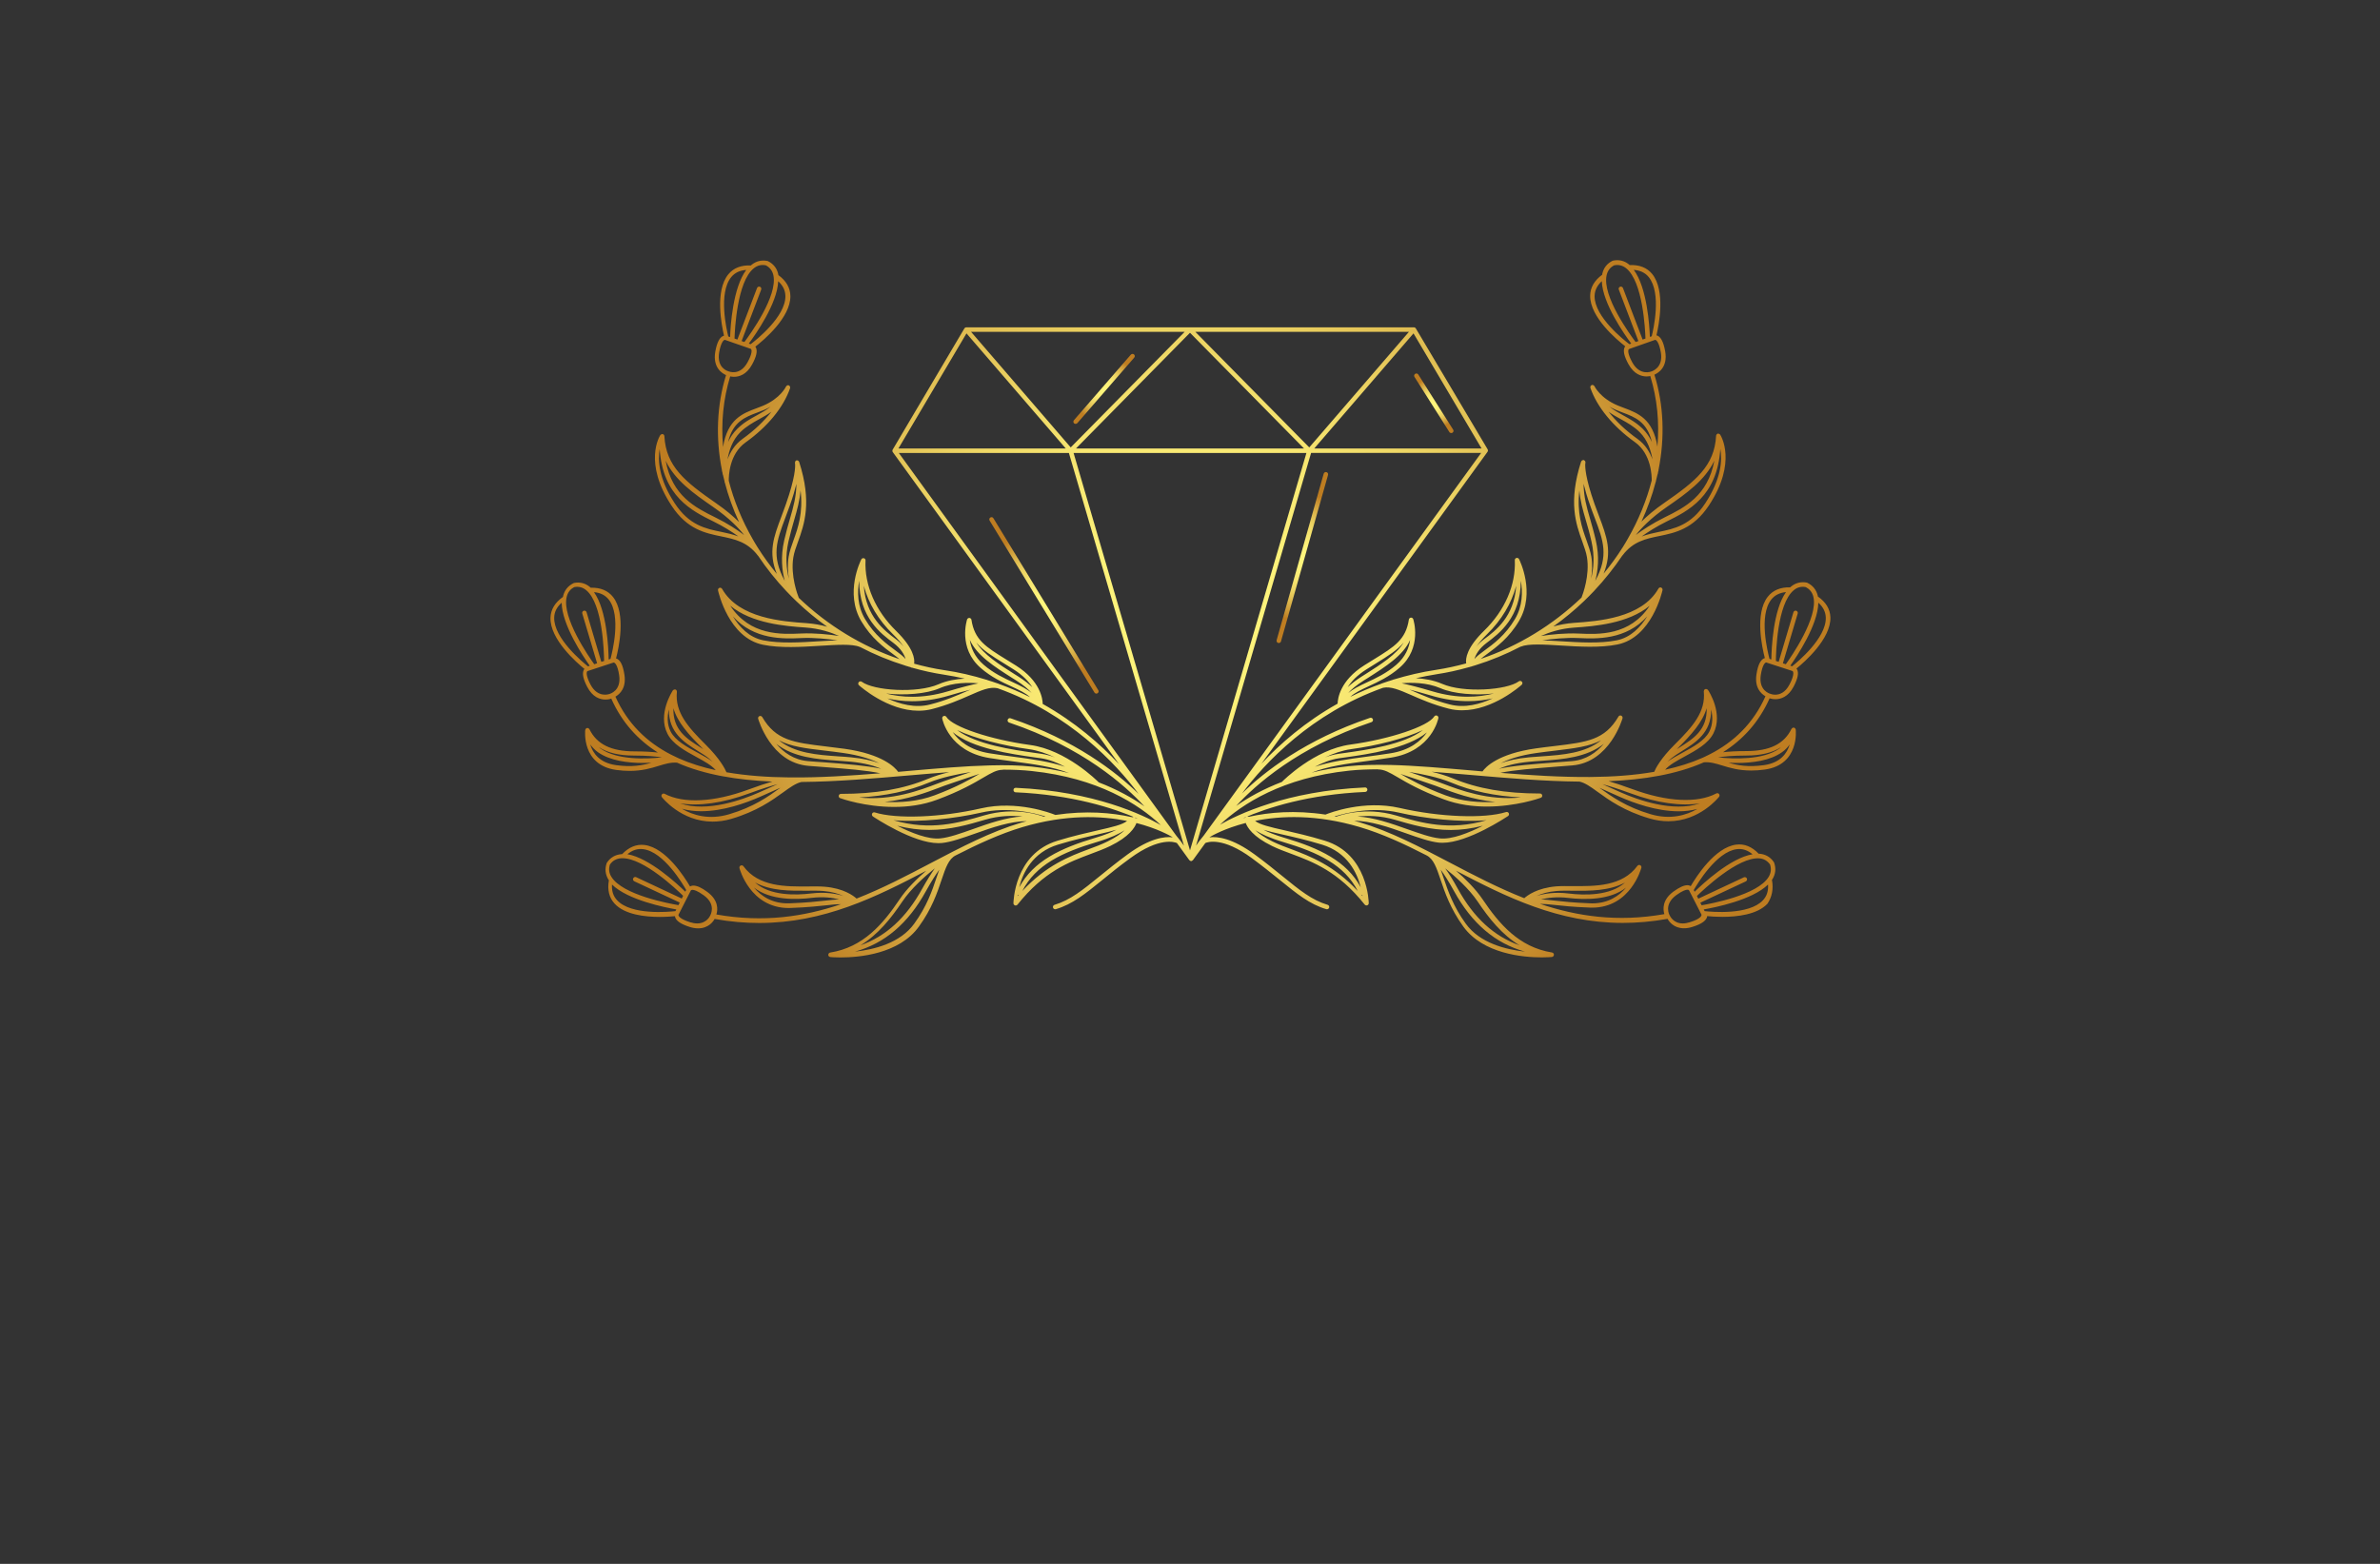 <?xml version="1.0" encoding="utf-8"?>
<!-- Generator: Adobe Illustrator 27.8.1, SVG Export Plug-In . SVG Version: 6.00 Build 0)  -->
<svg version="1.1" xmlns="http://www.w3.org/2000/svg" xmlns:xlink="http://www.w3.org/1999/xlink" x="0px" y="0px"
	 viewBox="0 0 350 230" style="enable-background:new 0 0 350 230;" xml:space="preserve">
<rect x="0" y="0" width="350" height="230" fill="#333333" stroke="none"/>
<style type="text/css">
	.st0{fill-rule:evenodd;clip-rule:evenodd;fill:#FFE267;}
	.st1{fill-rule:evenodd;clip-rule:evenodd;fill:#350034;}
	.st2{fill-rule:evenodd;clip-rule:evenodd;fill:#002800;}
	.st3{fill-rule:evenodd;clip-rule:evenodd;}
	.st4{fill-rule:evenodd;clip-rule:evenodd;fill:#332A00;}
	.st5{fill-rule:evenodd;clip-rule:evenodd;fill:#003D42;}
	.st6{fill-rule:evenodd;clip-rule:evenodd;fill:#003013;}
	.st7{fill-rule:evenodd;clip-rule:evenodd;fill:#750006;}
	.st8{fill-rule:evenodd;clip-rule:evenodd;fill:#560046;}
	.st9{fill-rule:evenodd;clip-rule:evenodd;fill:#050030;}
	.st10{fill-rule:evenodd;clip-rule:evenodd;fill:#000563;}
	.st11{fill:#A07200;}
	.st12{fill:#770071;}
	.st13{fill:#03007C;}
	.st14{fill:#F98800;}
	.st15{fill:#002D2D;}
	.st16{fill:#544E00;}
	.st17{stroke:#C2932F;stroke-width:4;stroke-miterlimit:10;}
	.st18{fill:#C2932F;}
	.st19{fill:#BA3838;}
	.st20{fill:#F99300;}
	.st21{fill:#FF0000;}
	.st22{fill:#1B0121;}
	.st23{fill:#A37E33;}
	.st24{fill:#F7E0FC;}
	.st25{fill:#F0F2F5;}
	.st26{fill:#B0CEED;}
	.st27{fill:#DDDD00;}
	.st28{fill:#9700B7;}
	.st29{fill:#9700B7;stroke:#FF0000;stroke-width:4;stroke-miterlimit:10;}
	.st30{fill:#5E43FF;}
	.st31{fill:#004947;}
	.st32{fill:#C38A43;}
	.st33{fill:#600077;}
	.st34{fill:none;stroke:#003DFF;stroke-width:3;stroke-linecap:round;stroke-linejoin:round;stroke-miterlimit:10;}
	.st35{fill:url(#SVGID_1_);}
	.st36{fill:url(#SVGID_00000095324980936416773230000013624022251319016622_);}
	.st37{opacity:0.15;}
	.st38{fill:#F7F6F6;}
	.st39{fill:#F8F7F8;}
	.st40{fill:#F6F5F6;}
	.st41{fill:#FDFCFC;}
	.st42{fill:#1C1D20;}
	.st43{fill:#0A090B;}
	.st44{fill:#2C2C2F;}
	.st45{fill:#FCFDFD;}
	.st46{fill:#A9A9A9;}
	.st47{fill:#B6B5B5;}
	.st48{fill:#DEDEDE;}
	.st49{fill:#252529;}
	.st50{fill:#171719;}
	.st51{fill:#030204;}
	.st52{fill:#A8A8A8;}
	.st53{fill:#CBCCCD;}
	.st54{fill:#040405;}
	.st55{fill:#707274;}
	.st56{fill:#F3F2F2;}
	.st57{fill:#131416;}
	.st58{fill:#232326;}
	.st59{fill:#ECEBEB;}
	.st60{fill:#A1A1A0;}
	.st61{fill:#E2E2E2;}
	.st62{fill:#E3E2E2;}
	.st63{fill:#E2E0E1;}
	.st64{fill:#D2D1D0;}
	.st65{fill:#B6B3B4;}
	.st66{fill:#D5D5D5;}
	.st67{fill:#DBDADC;}
	.st68{fill:#727374;}
	.st69{fill:#D0CCCC;}
	.st70{fill:#C8C6C6;}
	.st71{fill:#BDBBBB;}
	.st72{fill:#C3C1C0;}
	.st73{fill:#AFAFAD;}
	.st74{fill:#D5D4D4;}
	.st75{fill:#5E5B5C;}
	.st76{fill:#919091;}
	.st77{fill:#9A9599;}
	.st78{fill:#888484;}
	.st79{fill:#A3A2A3;}
	.st80{fill:#454447;}
	.st81{fill:#B3B2B2;}
	.st82{fill:#8D8B8C;}
	.st83{fill:#525051;}
	.st84{fill:#807F7F;}
	.st85{fill:#8B8989;}
	.st86{fill:#C1BFBD;}
	.st87{fill:#504F50;}
	.st88{fill:#656465;}
	.st89{fill:#CECDCB;}
	.st90{fill:#ACA8A7;}
	.st91{fill:#979798;}
	.st92{fill:#535252;}
	.st93{fill:#8F8F90;}
	.st94{fill:#979896;}
	.st95{fill:#E6E4E6;}
	.st96{fill:#515153;}
	.st97{fill:#4C4D4C;}
	.st98{fill:#989698;}
	.st99{fill:#59595A;}
	.st100{fill:#535353;}
	.st101{fill:#AAA8A9;}
	.st102{fill:#636263;}
	.st103{fill:#B4B3B3;}
	.st104{fill:#918D90;}
	.st105{fill:#8B8B8C;}
	.st106{fill:#7D7D7E;}
	.st107{fill:#AEAAA6;}
	.st108{fill:#8E8D8F;}
	.st109{fill:#A19FA0;}
	.st110{fill:#B4B1B2;}
	.st111{fill:#8B8A8A;}
	.st112{fill:#858384;}
	.st113{fill:#020204;}
	.st114{fill:#020103;}
	.st115{fill:#E4E3E2;}
	.st116{fill:#5E6062;}
	.st117{fill:#030305;}
	.st118{fill:#4C4D4F;}
	.st119{fill:#020203;}
	.st120{fill:#C9C9CB;}
	.st121{fill:#B8B7B8;}
	.st122{fill:#7C7977;}
	.st123{fill:#939292;}
	.st124{fill:#636364;}
	.st125{fill:#2F2F32;}
	.st126{fill:#C5C5C5;}
	.st127{fill:#474749;}
	.st128{fill:#979797;}
	.st129{fill:#737272;}
	.st130{fill:#18181B;}
	.st131{fill:#292A2C;}
	.st132{fill:#6C6E6F;}
	.st133{fill:#5C5D5E;}
	.st134{fill:url(#SVGID_00000152971426096200169690000008843488605715755650_);}
	.st135{fill:url(#SVGID_00000181067426277014520790000018175131797012288182_);}
	.st136{fill:#FCFCFC;}
	.st137{fill:url(#SVGID_00000016760042856424164930000004999008541497070217_);}
	.st138{fill:url(#SVGID_00000061440689393947734580000012905859746907540386_);}
	.st139{fill:url(#SVGID_00000112620105537596074020000008193939704542169741_);}
	.st140{fill:url(#SVGID_00000112616836833387698750000015675439578895469984_);}
	.st141{fill:url(#SVGID_00000173120269632288698800000001685486444923527316_);}
	.st142{fill:url(#SVGID_00000155849346965235778300000002148547897813151668_);}
	.st143{fill:url(#SVGID_00000181797940367310564400000007536304255582262463_);}
	.st144{fill:url(#SVGID_00000038375695775669815660000004897024328052654730_);}
	.st145{fill:url(#SVGID_00000124145101394396844660000000317184377470299820_);}
	.st146{fill:url(#SVGID_00000120554951859526545000000000696325531790278286_);}
	
		.st147{fill:url(#SVGID_00000092453397919662739660000002541276724349556655_);stroke:url(#SVGID_00000022523568339232936600000010945376508494246274_);stroke-width:0.5;stroke-miterlimit:10;}
	
		.st148{fill-rule:evenodd;clip-rule:evenodd;fill:url(#SVGID_00000078043591103176086740000006121722733899372929_);stroke:url(#SVGID_00000129919352241619238770000007843094369738637190_);stroke-width:0.5;stroke-miterlimit:10;}
	
		.st149{fill-rule:evenodd;clip-rule:evenodd;fill:url(#SVGID_00000047059777831666179350000007915087005214779054_);stroke:url(#SVGID_00000009556345720978580850000003819940224745241007_);stroke-width:0.5;stroke-miterlimit:10;}
	.st150{fill:#151415;}
	.st151{fill:url(#SVGID_00000169540878839478702270000003047740379230805174_);}
	.st152{fill:#740077;}
	.st153{fill:#B4B2B2;}
	.st154{fill:url(#SVGID_00000130639037066034873550000003333208994926703797_);}
	.st155{fill:url(#Graphic_00000036240335334506228550000013730194058253302418_);}
	.st156{fill:url(#Graphic_00000165229582754541525580000010795556313022390920_);}
	.st157{fill:url(#Graphic_00000160148448286593084860000003143686256270321289_);}
	.st158{fill:url(#SVGID_00000135650778592692696720000010351113524382073227_);}
	.st159{fill:#172332;}
	.st160{fill:url(#SVGID_00000121262711438918254310000002155904191898054533_);}
	.st161{fill:url(#SVGID_00000062871559090802034540000006041219154295952023_);}
	
		.st162{fill:url(#SVGID_00000099656003320469320730000016971448695825666734_);stroke:url(#SVGID_00000148620509982570801280000001376616756268069790_);stroke-width:0.5;stroke-miterlimit:10;}
	.st163{fill:url(#SVGID_00000102506264263430345230000000849269034172373409_);}
	.st164{fill:#FFFFFF;}
	.st165{fill:url(#SVGID_00000126297065152315327930000004879649862826391183_);}
	.st166{clip-path:url(#SVGID_00000165943027026818033390000001664254125138472842_);}
	.st167{clip-path:url(#SVGID_00000072994472184515169640000002670543830338040225_);}
	.st168{clip-path:url(#SVGID_00000154406446990876532300000015206672193198253735_);}
	.st169{fill-rule:evenodd;clip-rule:evenodd;fill:#CCA45F;}
	.st170{clip-path:url(#SVGID_00000084518206911096367510000000218428693002457780_);}
	.st171{fill-rule:evenodd;clip-rule:evenodd;fill:#FFFFFF;}
	.st172{fill:url(#SVGID_00000059281553479221067300000006950675423455863685_);}
	.st173{fill-rule:evenodd;clip-rule:evenodd;fill:url(#SVGID_00000123420683024103489030000005932841210480042648_);}
	.st174{fill:url(#SVGID_00000137823941591753265030000017200106323905570211_);}
	.st175{fill:none;stroke:url(#hand_x5F_3_00000183206787490760718680000011653989925913984440_);stroke-miterlimit:10;}
	.st176{fill:url(#SVGID_00000045593723347616087040000002587754242729065387_);}
</style>
<g id="Layer_1">
</g>
<g id="Layer_2">
</g>
<g id="Layer_3">
</g>
<g id="Layer_4">
</g>
<g id="Layer_5">
</g>
<g id="Layer_6">
</g>
<g id="Layer_7">
</g>
<g id="Layer_8">
</g>
<g id="Layer_9">
</g>
<g id="Layer_10">
</g>
<g id="Layer_11">
</g>
<g id="Layer_12">
</g>
<g id="Layer_13">
</g>
<g id="Layer_14">
</g>
<g id="Logo_1-15">
	<g>
		<radialGradient id="SVGID_1_" cx="175" cy="89.532" r="75.794" gradientUnits="userSpaceOnUse">
			<stop  offset="0" style="stop-color:#FFF67D"/>
			<stop  offset="0.186" style="stop-color:#FDF27A"/>
			<stop  offset="0.367" style="stop-color:#F7E671"/>
			<stop  offset="0.547" style="stop-color:#ECD362"/>
			<stop  offset="0.725" style="stop-color:#DDB74D"/>
			<stop  offset="0.901" style="stop-color:#CA9433"/>
			<stop  offset="1" style="stop-color:#BE7D21"/>
		</radialGradient>
		<path class="st35" d="M260.58,129.39c0.02-0.03,0.05-0.07,0.08-0.1c0.46-0.76,0.54-1.57,0.24-2.42c-0.01-0.03-0.02-0.05-0.04-0.08
			c-0.51-0.74-1.21-1.15-2.1-1.23c-0.04,0-0.08,0-0.13,0c-0.99-1.04-2.11-1.5-3.31-1.34c-3.14,0.4-5.9,4.76-6.68,6.1
			c-0.13-0.07-0.28-0.13-0.49-0.13c-0.52,0-1.19,0.31-2.05,0.93c-1.68,1.23-1.55,2.63-1.34,3.32c-6.91,1.22-12.85,0.32-18.3-1.51
			c0.57,0,1.19,0.06,2.05,0.15c1.18,0.13,2.79,0.31,5.29,0.4c0.11,0,0.22,0.01,0.33,0.01c5.69,0,7.23-5.81,7.25-5.87
			c0.04-0.15-0.04-0.31-0.18-0.38c-0.14-0.06-0.31-0.03-0.41,0.11c-2.22,3.04-6.23,2.99-9.47,2.97c-0.89,0-1.75-0.02-2.47,0.04
			c-2.8,0.24-4.24,1.33-4.69,1.74c-3.8-1.49-7.4-3.37-10.94-5.23c-4.5-2.36-8.75-4.59-13.28-5.94c-0.27-0.08-0.53-0.13-0.79-0.21
			c2.38-0.01,5.11,0.94,7.58,1.82c1.81,0.64,3.52,1.25,4.89,1.39c0.17,0.02,0.34,0.02,0.52,0.02c3.73,0,9.38-3.77,9.63-3.93
			c0.14-0.09,0.18-0.27,0.11-0.42c-0.07-0.15-0.23-0.22-0.4-0.17c-3.2,1-9.77,0.75-15.63-0.6c-5.26-1.21-10.26,0.7-10.93,0.97
			c-4.51-0.68-8.29-0.33-11.19,0.31c-0.03,0-0.06-0.01-0.09,0c-0.01,0-0.01,0.02-0.02,0.02c0,0-0.01,0-0.01,0
			c-0.07-0.04-0.14-0.06-0.23-0.04c-0.09,0.02-0.16,0.07-0.21,0.14c-0.01,0-0.02,0.01-0.03,0.02c-0.12,0.03-0.23,0.06-0.34,0.09
			c3.63-1.58,9.65-3.51,17.97-3.87c0.18-0.01,0.32-0.16,0.32-0.34c-0.01-0.18-0.15-0.33-0.34-0.32
			c-11.56,0.51-18.78,4.01-21.34,5.48c3.26-3.05,9.2-6.92,19-7.95c1.3-0.14,2.71-0.19,4.2-0.2c0.02,0,0.03,0.02,0.05,0.02
			c0.92,0,1.64,0.43,2.88,1.15c1.41,0.83,3.35,1.96,6.77,3.24c2.13,0.8,4.34,1.07,6.36,1.07c4.26,0,7.71-1.21,7.92-1.29
			c0.15-0.05,0.24-0.21,0.21-0.36c-0.03-0.16-0.16-0.27-0.32-0.27c-5.1,0-9.17-0.71-12.82-2.22c-0.96-0.4-2.04-0.72-3.12-0.98
			c1.9,0.14,3.86,0.31,5.86,0.48c5.23,0.45,10.66,0.92,15.88,0.97c0.82,0.17,1.65,0.77,2.7,1.53c1.63,1.18,3.87,2.8,7.6,3.89
			c0.98,0.29,1.91,0.41,2.77,0.41c4.65,0,7.43-3.56,7.46-3.6c0.09-0.12,0.09-0.29-0.01-0.41c-0.1-0.12-0.27-0.15-0.4-0.08
			c-2.78,1.47-7.26,1.24-12.3-0.62c-1.49-0.55-2.63-0.92-3.53-1.18c5.15-0.22,9.96-0.99,14.01-2.78c0.93-0.07,1.75,0.18,2.69,0.47
			c1.11,0.34,2.42,0.74,4.27,0.74c0.6,0,1.26-0.04,1.98-0.14c5.15-0.71,4.57-5.84,4.56-5.89c0-0.04-0.03-0.07-0.05-0.1
			c-0.01-0.02-0.01-0.04-0.03-0.06c-0.05-0.06-0.11-0.11-0.19-0.12c0,0,0,0-0.01,0c0,0,0,0,0,0c0,0-0.01,0-0.01,0
			c-0.07-0.01-0.14,0.01-0.2,0.05c-0.03,0.02-0.04,0.04-0.06,0.06c-0.02,0.02-0.05,0.04-0.07,0.07c-1.09,2.23-3.21,3.27-6.67,3.27
			c-1.45,0-2.56,0.07-3.4,0.17c2.92-1.85,5.28-4.41,6.85-7.93c0.13,0.04,0.44,0.13,0.85,0.13c0.78,0,1.89-0.32,2.69-1.87
			c0.61-1.18,0.78-2.01,0.49-2.52c-0.03-0.05-0.06-0.07-0.09-0.11c1.21-0.98,5.09-4.38,5-7.54c-0.04-1.21-0.66-2.24-1.84-3.06
			c-0.01-0.04-0.01-0.08-0.02-0.13c-0.21-0.86-0.73-1.5-1.53-1.89c-0.03-0.01-0.05-0.02-0.08-0.03c-0.87-0.16-1.67,0.04-2.35,0.61
			c-0.03,0.03-0.06,0.06-0.09,0.09c-1.44-0.04-2.55,0.43-3.3,1.38c-1.94,2.48-0.83,7.51-0.43,9.02c-0.59,0.16-1.01,0.95-1.23,2.37
			c-0.31,1.98,0.67,2.88,1.32,3.25c-1.78,3.99-4.64,6.72-8.2,8.54c-0.03,0.01-0.06,0.02-0.07,0.02c-0.01,0-0.02,0.02-0.03,0.03
			c-0.14,0.07-0.28,0.14-0.42,0.2c-0.01,0.01-0.02,0.01-0.03,0.02c-0.16,0.07-0.31,0.15-0.47,0.22c0,0-0.01,0-0.01,0
			c-0.03,0-0.04,0.03-0.06,0.03c-1.69,0.75-3.52,1.31-5.46,1.74c0.59-0.7,1.69-1.3,2.85-1.93c1.7-0.93,3.46-1.89,4.24-3.4
			c1.5-2.91-0.69-6.26-0.79-6.4c-0.02-0.03-0.05-0.04-0.08-0.06c-0.02-0.02-0.04-0.04-0.06-0.05c-0.05-0.03-0.11-0.03-0.18-0.02
			c-0.02,0-0.03-0.01-0.05-0.01c0,0,0,0.01-0.01,0.01c0,0-0.01,0-0.02,0c-0.07,0.03-0.13,0.08-0.17,0.14
			c-0.01,0.01-0.01,0.03-0.01,0.05c-0.02,0.05-0.04,0.1-0.04,0.15c0.31,3-1.65,5.21-4.24,7.78c-2.13,2.11-2.86,3.58-3.05,4.05
			c-2.92,0.51-6.06,0.73-9.3,0.76c-0.04,0-0.08-0.01-0.08-0.01c0,0-0.01,0-0.01,0c-0.01,0-0.01,0.01-0.02,0.01
			c-4.31,0.03-8.79-0.25-13.22-0.61c2-0.42,4.95-0.65,8.24-0.91c0.76-0.06,1.54-0.12,2.33-0.18c5.54-0.45,7.38-6.87,7.4-6.93
			c0.04-0.16-0.04-0.33-0.19-0.39c-0.16-0.07-0.33-0.01-0.41,0.14c-2.01,3.44-4.61,3.75-9.33,4.32c-0.86,0.1-1.78,0.21-2.78,0.35
			c-5.63,0.79-7.44,2.76-7.88,3.39c-0.53-0.05-1.06-0.09-1.59-0.14c-4.22-0.36-8.29-0.72-11.94-0.81c0,0-0.01,0-0.01,0c0,0,0,0,0,0
			c-2.23-0.05-4.3-0.01-6.15,0.18c-1.97,0.21-3.78,0.54-5.45,0.95c2.39-0.93,5.13-1.31,8.17-1.71c1.13-0.15,2.3-0.31,3.52-0.5
			c6.03-0.96,6.95-5.76,6.96-5.81c0.03-0.16-0.06-0.31-0.21-0.37c-0.15-0.06-0.31,0-0.4,0.13c-0.9,1.45-6.54,3.34-12.32,4.13
			c-5.32,0.72-9.88,5.29-10.07,5.48c0,0,0,0,0,0.01c-2.71,1.04-4.95,2.28-6.74,3.54c2.81-3.07,9.08-8.68,19.9-12.33
			c0.17-0.06,0.27-0.25,0.21-0.42c-0.06-0.17-0.24-0.26-0.42-0.21c-9.46,3.19-15.51,7.89-18.84,11.13
			c3.41-4.53,10.18-11.78,20.75-15.55c1.13-0.24,2.4,0.31,4.15,1.07c1.43,0.63,3.21,1.41,5.51,2c0.66,0.17,1.33,0.24,1.98,0.24
			c4.53,0,8.55-3.57,8.75-3.75c0.13-0.12,0.15-0.32,0.03-0.45c-0.11-0.14-0.31-0.16-0.45-0.06c-1.77,1.31-8.14,1.74-11.28,0.37
			c-1.28-0.55-2.65-0.77-3.85-0.83c0.98-0.22,1.99-0.42,3.02-0.58c1.6-0.24,3.18-0.59,4.73-1.03c0.05,0,0.09-0.01,0.14-0.03
			c0.01,0,0.01-0.01,0.01-0.01c0.08-0.02,0.16-0.05,0.24-0.07c0,0,0,0,0.01,0c0.01,0,0.02,0,0.03,0c0.02,0,0.04-0.02,0.06-0.03
			c0.14-0.04,0.29-0.08,0.43-0.13c0.02-0.01,0.05-0.01,0.07-0.02c2.29-0.71,4.52-1.63,6.65-2.74c0.02,0,0.04,0,0.05-0.01
			c1.09-0.45,3.38-0.31,5.81-0.16c2.73,0.17,5.83,0.37,8.39-0.15c5.03-1.02,6.56-7.71,6.62-7.99c0.03-0.16-0.05-0.32-0.2-0.38
			c-0.15-0.06-0.32,0-0.4,0.15c-2.45,4.35-8.93,4.8-12.41,5.04c-1.15,0.08-2.16,0.29-3.04,0.53c1.6-1.14,3.11-2.39,4.53-3.75
			c0.03-0.02,0.05-0.04,0.07-0.07c0.46-0.45,0.92-0.9,1.36-1.37c0.01-0.01,0.02-0.01,0.03-0.02c0.01-0.01,0.01-0.02,0.02-0.04
			c1.52-1.61,2.9-3.35,4.14-5.19c0.01-0.01,0.02,0,0.02-0.01c1.55-2.06,3.42-2.44,5.41-2.85c2.35-0.48,5-1.03,7.3-4.51
			c4.19-6.36,1.75-10.24,1.65-10.4c-0.01-0.01-0.02-0.02-0.03-0.03c-0.02-0.02-0.04-0.03-0.06-0.05c-0.04-0.03-0.09-0.05-0.14-0.06
			c-0.02,0-0.03-0.02-0.04-0.02c0,0-0.01,0-0.01,0c-0.01,0-0.02,0.01-0.03,0.01c-0.02,0-0.03-0.01-0.05,0
			c-0.05,0.01-0.08,0.04-0.11,0.07c-0.01,0.01-0.03,0.01-0.04,0.03c-0.05,0.05-0.08,0.12-0.09,0.2c-0.23,4.46-3.02,6.7-7.6,9.87
			c-1.48,1.02-2.56,1.96-3.38,2.77c0.88-1.91,1.58-3.85,2.09-5.81c0.01-0.03,0.03-0.04,0.04-0.07c0-0.01,0-0.05,0-0.09
			c0.08-0.31,0.16-0.63,0.23-0.95c0.01-0.03,0.03-0.04,0.04-0.07c0-0.01,0-0.05,0.01-0.1c0.02-0.1,0.04-0.2,0.06-0.3
			c0.01-0.03,0.03-0.05,0.04-0.08c0-0.04,0-0.08,0-0.12c0.95-4.77,0.78-9.57-0.6-14.01c0,0,0,0,0-0.01c0.57-0.25,2-1.11,1.58-3.45
			c-0.25-1.41-0.68-2.2-1.28-2.34c0.36-1.52,1.36-6.57-0.63-9.02c-0.77-0.94-1.89-1.37-3.32-1.31c-0.03-0.03-0.06-0.06-0.09-0.09
			c-0.69-0.56-1.49-0.74-2.36-0.56c-0.03,0.01-0.06,0.02-0.08,0.03c-0.8,0.4-1.3,1.05-1.49,1.92c-0.01,0.04-0.01,0.08-0.01,0.12
			c-1.16,0.85-1.76,1.89-1.77,3.1c-0.02,3.16,3.93,6.47,5.16,7.43c-0.03,0.04-0.06,0.07-0.08,0.11c-0.27,0.52-0.09,1.34,0.55,2.51
			c0.82,1.49,1.9,1.81,2.67,1.81c0.21,0,0.39-0.03,0.54-0.06c1.02,3.31,1.36,6.82,1.05,10.38c-0.65-4.1-2.89-4.93-4.91-5.69
			c-0.31-0.12-0.62-0.23-0.93-0.36c-2.59-1.08-3.41-2.82-3.42-2.84c-0.03-0.06-0.08-0.09-0.13-0.12c-0.02-0.01-0.03-0.04-0.05-0.04
			c-0.08-0.03-0.16-0.03-0.24,0l0,0c0,0,0,0,0,0c-0.03,0.01-0.04,0.04-0.06,0.06c-0.04,0.03-0.09,0.06-0.11,0.11
			c-0.01,0.03,0,0.06,0,0.09c-0.01,0.05-0.03,0.1-0.01,0.15c0,0.01,0,0.01,0.01,0.02v0c0,0,0,0,0,0c0.99,2.82,3.31,5.65,6.54,7.96
			c2.42,1.73,2.48,4.97,2.47,5.64c-0.75,2.92-1.93,5.82-3.53,8.6v0c-0.23,0.4-0.46,0.8-0.71,1.19c-0.86,1.37-1.81,2.67-2.83,3.91
			c1.3-3.2,0.47-5.42-0.68-8.47c-0.21-0.56-0.43-1.15-0.66-1.78c-1.37-3.88-1.39-5.48-1.36-5.91c0.01-0.06,0.01-0.11,0.03-0.17
			c0.01-0.04-0.02-0.07-0.02-0.1c-0.01-0.04,0-0.08-0.03-0.12c-0.02-0.04-0.06-0.05-0.09-0.08c-0.03-0.02-0.05-0.06-0.08-0.07
			c-0.01,0-0.01,0-0.02,0c-0.01,0-0.01-0.01-0.02-0.01c-0.04-0.01-0.06,0.02-0.1,0.02c-0.05,0.01-0.09,0-0.13,0.03
			c-0.03,0.02-0.05,0.06-0.08,0.09c-0.02,0.03-0.06,0.05-0.07,0.09c-1.91,5.96-0.76,9.17,0.17,11.75c0.3,0.85,0.57,1.58,0.69,2.31
			c0.44,2.69-0.63,5.51-0.8,5.94c-4.22,4.04-9.31,7.15-14.82,9.02c0.26-0.22,0.57-0.46,0.93-0.72c1.36-1,3.23-2.37,4.7-4.86
			c2.46-4.17,0.1-8.9,0-9.1c-0.07-0.14-0.23-0.2-0.38-0.17c-0.15,0.04-0.25,0.18-0.24,0.33c0.17,3.63-1.47,7.41-4.51,10.37
			c-2.58,2.51-2.75,4.11-2.64,4.81c-1.45,0.4-2.93,0.72-4.42,0.95c-2.19,0.33-4.25,0.82-6.2,1.41c-0.04,0.01-0.07,0.01-0.09,0.02
			c-0.01,0-0.02,0.02-0.03,0.02c-0.22,0.07-0.44,0.14-0.65,0.21c-0.01,0-0.02,0-0.03,0c-0.02,0-0.02,0.02-0.04,0.02
			c-0.3,0.1-0.6,0.2-0.89,0.3c-0.02,0-0.03,0-0.05,0.01c-0.02,0-0.02,0.02-0.04,0.03c-1.62,0.58-3.16,1.23-4.6,1.95
			c0.63-0.59,1.57-1.03,2.68-1.55c1.42-0.66,3.03-1.4,4.55-2.72c3.42-2.96,2.03-7.12,2.02-7.16c-0.05-0.14-0.19-0.23-0.34-0.22
			c-0.15,0.01-0.27,0.13-0.3,0.28c-0.45,2.96-2.11,3.98-5.12,5.84c-0.45,0.28-0.94,0.58-1.45,0.9c-3.58,2.27-3.89,4.91-3.91,5.63
			c-4.75,2.66-8.46,5.9-11.21,8.84l33.26-45.88c0.04-0.06,0.06-0.12,0.06-0.19c0,0,0,0,0-0.01c0-0.01-0.01-0.02-0.01-0.03
			c0-0.05-0.01-0.1-0.04-0.14L208.21,48.3c-0.01-0.02-0.04-0.03-0.05-0.05c-0.01-0.01,0-0.02-0.01-0.03c-0.01-0.01-0.02,0-0.02-0.01
			c-0.06-0.04-0.12-0.07-0.19-0.07h-65.85c-0.07,0-0.14,0.03-0.19,0.07c-0.01,0-0.02,0-0.02,0.01c-0.01,0.01-0.01,0.02-0.01,0.03
			c-0.02,0.02-0.04,0.03-0.05,0.05l-10.54,17.82c-0.03,0.04-0.03,0.09-0.04,0.14c0,0.01-0.01,0.02-0.01,0.03c0,0,0,0,0,0.01
			c0,0.07,0.02,0.13,0.06,0.19l33.27,45.89c-2.75-2.94-6.47-6.19-11.22-8.85c-0.01-0.72-0.33-3.36-3.91-5.63
			c-0.51-0.33-1-0.63-1.45-0.9c-3.01-1.86-4.67-2.88-5.12-5.84c-0.02-0.15-0.15-0.26-0.3-0.28c-0.14-0.01-0.29,0.08-0.34,0.22
			c-0.01,0.04-1.4,4.2,2.02,7.16c1.52,1.32,3.13,2.07,4.55,2.72c1.11,0.51,2.05,0.96,2.68,1.55c-1.44-0.72-2.98-1.37-4.6-1.95
			c-0.01-0.01-0.02-0.02-0.04-0.03c-0.02,0-0.03,0-0.05-0.01c-0.29-0.1-0.59-0.2-0.89-0.3c-0.01,0-0.02-0.02-0.04-0.02
			c0,0-0.01,0-0.03,0c-0.22-0.07-0.43-0.14-0.65-0.21c-0.01,0-0.02-0.02-0.03-0.02c-0.01,0-0.04-0.01-0.09-0.02
			c-1.95-0.6-4.01-1.09-6.2-1.41c-1.49-0.22-2.97-0.55-4.42-0.95c0.1-0.7-0.07-2.29-2.64-4.81c-3.04-2.96-4.68-6.74-4.51-10.37
			c0.01-0.16-0.09-0.29-0.24-0.33c-0.15-0.04-0.31,0.03-0.38,0.17c-0.1,0.2-2.47,4.93,0,9.1c1.47,2.48,3.33,3.86,4.7,4.86
			c0.36,0.26,0.67,0.5,0.93,0.72c-5.51-1.87-10.6-4.98-14.82-9.02c-0.18-0.44-1.24-3.25-0.81-5.94c0.12-0.74,0.38-1.47,0.69-2.31
			c0.93-2.58,2.08-5.79,0.17-11.75c-0.01-0.04-0.05-0.06-0.07-0.09c-0.02-0.03-0.04-0.07-0.07-0.09c-0.03-0.02-0.07-0.02-0.11-0.03
			c-0.04-0.01-0.07-0.03-0.11-0.03c-0.01,0-0.01,0.01-0.02,0.01c0,0-0.01,0-0.01,0c-0.03,0.01-0.04,0.04-0.06,0.05
			c-0.05,0.03-0.1,0.05-0.12,0.1c-0.02,0.03-0.01,0.07-0.02,0.1c-0.01,0.04-0.04,0.08-0.03,0.12c0.01,0.05,0.01,0.1,0.02,0.16
			c0.04,0.42,0.03,2-1.35,5.93c-0.22,0.63-0.45,1.22-0.65,1.78c-1.15,3.05-1.98,5.27-0.68,8.47c-1.02-1.24-1.97-2.54-2.83-3.91
			c-0.25-0.39-0.48-0.79-0.71-1.19l0,0c-1.6-2.78-2.78-5.67-3.53-8.6c-0.01-0.67,0.05-3.91,2.47-5.64c3.24-2.31,5.56-5.14,6.54-7.96
			c0,0,0,0,0,0v0c0-0.01,0.01-0.01,0.01-0.02c0.02-0.05,0-0.09-0.01-0.14c0-0.03,0.01-0.07,0-0.1c-0.02-0.05-0.07-0.08-0.11-0.11
			c-0.02-0.02-0.03-0.05-0.06-0.06c0,0,0,0,0,0c0,0,0,0,0,0c-0.08-0.03-0.16-0.03-0.24,0c-0.02,0.01-0.03,0.03-0.05,0.04
			c-0.05,0.03-0.11,0.07-0.13,0.13c-0.01,0.02-0.81,1.75-3.42,2.84c-0.31,0.13-0.62,0.24-0.93,0.36c-2.02,0.75-4.26,1.59-4.91,5.69
			c-0.31-3.55,0.03-7.07,1.05-10.38c0.15,0.03,0.33,0.06,0.55,0.06c0.77,0,1.85-0.31,2.67-1.81c0.64-1.17,0.82-1.99,0.55-2.51
			c-0.03-0.05-0.06-0.07-0.08-0.11c1.23-0.95,5.18-4.27,5.16-7.43c-0.01-1.21-0.61-2.26-1.77-3.1c-0.01-0.04,0-0.08-0.01-0.12
			c-0.19-0.87-0.69-1.51-1.49-1.92c-0.03-0.01-0.05-0.02-0.08-0.03c-0.88-0.18-1.67,0.01-2.36,0.56c-0.03,0.03-0.06,0.06-0.09,0.09
			c-1.44-0.06-2.56,0.37-3.33,1.31c-1.99,2.44-0.99,7.49-0.63,9.02c-0.6,0.15-1.03,0.93-1.28,2.34c-0.42,2.38,1.05,3.23,1.58,3.46
			c0,0,0,0,0,0c-1.37,4.44-1.55,9.24-0.6,14.01c0,0.04,0,0.08,0,0.12c0,0.03,0.03,0.05,0.04,0.08c0.02,0.1,0.04,0.2,0.06,0.3
			c0,0.05,0,0.09,0.01,0.1c0,0.03,0.03,0.05,0.04,0.08c0.07,0.31,0.15,0.63,0.23,0.94c0,0.04,0,0.08,0,0.1
			c0,0.03,0.03,0.05,0.04,0.08c0.51,1.96,1.21,3.9,2.09,5.8c-0.82-0.81-1.9-1.75-3.38-2.77c-4.57-3.17-7.36-5.41-7.6-9.87
			c0-0.08-0.04-0.14-0.08-0.2c-0.01-0.01-0.03-0.02-0.05-0.03c-0.03-0.03-0.07-0.06-0.11-0.07c-0.02,0-0.03,0-0.05,0
			c-0.01,0-0.02-0.01-0.03-0.01c-0.02,0-0.03,0.01-0.04,0.02c-0.06,0.01-0.11,0.03-0.15,0.06c-0.02,0.02-0.05,0.03-0.06,0.05
			c-0.01,0.01-0.02,0.01-0.02,0.02c-0.11,0.16-2.54,4.04,1.65,10.4c2.29,3.49,4.95,4.03,7.3,4.51c1.98,0.41,3.86,0.79,5.41,2.85
			c0.01,0.01,0.02,0,0.02,0.01c1.23,1.85,2.62,3.58,4.14,5.19c0.01,0.01,0.01,0.02,0.02,0.03c0.01,0.01,0.02,0.01,0.03,0.02
			c0.44,0.47,0.89,0.92,1.36,1.37c0.02,0.02,0.04,0.05,0.07,0.07c1.42,1.36,2.93,2.61,4.53,3.75c-0.88-0.25-1.89-0.45-3.04-0.53
			c-3.48-0.24-9.95-0.69-12.41-5.04c-0.08-0.14-0.26-0.21-0.4-0.15c-0.15,0.06-0.24,0.22-0.2,0.38c0.06,0.28,1.58,6.97,6.62,7.99
			c2.56,0.52,5.66,0.32,8.39,0.15c2.43-0.15,4.73-0.3,5.81,0.16c0.02,0.01,0.04,0.01,0.05,0.01c2.13,1.11,4.36,2.03,6.66,2.74
			c0.02,0.01,0.04,0.01,0.05,0.02c0.15,0.05,0.29,0.09,0.44,0.13c0.02,0.01,0.04,0.03,0.06,0.03c0.01,0,0.03,0,0.04,0
			c0,0,0.01,0,0.01,0c0.08,0.02,0.15,0.05,0.23,0.07c0.01,0,0.01,0.01,0.01,0.02c0.05,0.03,0.1,0.04,0.15,0.04c0,0,0,0,0.01,0
			c1.55,0.44,3.13,0.79,4.72,1.03c1.04,0.16,2.04,0.35,3.02,0.58c-1.2,0.06-2.57,0.27-3.85,0.83c-3.15,1.37-9.51,0.94-11.28-0.37
			c-0.14-0.1-0.34-0.08-0.45,0.06c-0.11,0.14-0.1,0.34,0.03,0.45c0.19,0.17,4.22,3.75,8.75,3.75c0.65,0,1.32-0.07,1.98-0.24
			c2.3-0.59,4.08-1.37,5.51-2c1.75-0.77,3.01-1.32,4.15-1.07c10.56,3.77,17.34,11.02,20.75,15.55c-3.32-3.24-9.38-7.95-18.84-11.13
			c-0.17-0.06-0.36,0.03-0.42,0.21c-0.06,0.17,0.03,0.36,0.21,0.42c10.8,3.64,17.07,9.25,19.89,12.32
			c-1.79-1.25-4.02-2.49-6.73-3.53c0,0,0,0,0-0.01c-0.19-0.19-4.75-4.76-10.07-5.48c-5.79-0.78-11.43-2.67-12.32-4.13
			c-0.08-0.13-0.25-0.19-0.4-0.13c-0.15,0.05-0.24,0.21-0.21,0.37c0.01,0.05,0.93,4.85,6.96,5.81c1.22,0.19,2.39,0.35,3.52,0.5
			c3.04,0.41,5.77,0.78,8.17,1.71c-1.68-0.41-3.48-0.74-5.45-0.95c-1.86-0.2-3.93-0.24-6.15-0.18l0,0h0
			c-3.66,0.09-7.73,0.44-11.95,0.81c-0.53,0.05-1.05,0.09-1.58,0.14c-0.44-0.63-2.25-2.6-7.88-3.39c-1-0.14-1.92-0.25-2.78-0.35
			c-4.72-0.57-7.32-0.88-9.33-4.32c-0.09-0.14-0.26-0.2-0.41-0.14c-0.15,0.06-0.23,0.23-0.19,0.39c0.02,0.06,1.85,6.48,7.4,6.93
			c0.79,0.06,1.57,0.12,2.33,0.18c3.29,0.25,6.24,0.48,8.24,0.91c-4.43,0.36-8.92,0.65-13.23,0.61c-0.01,0-0.01-0.01-0.02-0.01
			c-0.01,0-0.04,0-0.08,0.01c-3.24-0.03-6.37-0.25-9.3-0.76c-0.2-0.47-0.92-1.94-3.05-4.05c-2.59-2.57-4.55-4.78-4.24-7.78
			c0.01-0.05-0.02-0.1-0.03-0.15c-0.01-0.02,0-0.03-0.01-0.05c-0.04-0.07-0.1-0.12-0.17-0.14c0,0-0.01,0-0.01,0
			c0,0,0-0.01-0.01-0.01c-0.02,0-0.03,0.01-0.05,0.01c-0.06-0.01-0.12-0.01-0.17,0.02c-0.03,0.01-0.05,0.03-0.07,0.05
			c-0.02,0.02-0.05,0.03-0.07,0.05c-0.09,0.14-2.28,3.5-0.79,6.4c0.78,1.52,2.54,2.47,4.24,3.4c1.16,0.63,2.26,1.24,2.85,1.94
			c-1.93-0.42-3.76-0.99-5.45-1.74c-0.03-0.01-0.04-0.03-0.07-0.04c0,0-0.01,0-0.01,0c-0.16-0.07-0.31-0.15-0.46-0.22
			c-0.01-0.01-0.03-0.01-0.04-0.02c-0.14-0.07-0.28-0.13-0.42-0.2c-0.01-0.01-0.02-0.02-0.03-0.03c-0.01,0-0.04-0.01-0.07-0.02
			c-3.56-1.82-6.41-4.55-8.2-8.54c0.66-0.38,1.63-1.28,1.32-3.25c-0.22-1.42-0.63-2.21-1.23-2.37c0.4-1.52,1.5-6.54-0.43-9.02
			c-0.75-0.96-1.86-1.42-3.3-1.38c-0.03-0.03-0.06-0.06-0.09-0.09c-0.68-0.57-1.47-0.78-2.35-0.61c-0.03,0-0.06,0.01-0.08,0.03
			c-0.8,0.39-1.32,1.02-1.53,1.89c-0.01,0.04-0.01,0.08-0.02,0.13c-1.17,0.82-1.8,1.85-1.84,3.06c-0.09,3.16,3.79,6.56,5,7.54
			c-0.03,0.04-0.06,0.06-0.09,0.11c-0.28,0.51-0.12,1.34,0.49,2.52c0.8,1.54,1.9,1.87,2.69,1.87c0.47,0,0.79-0.11,0.85-0.14
			c1.57,3.52,3.93,6.08,6.85,7.93c-0.84-0.09-1.95-0.17-3.4-0.17c-3.46,0-5.58-1.04-6.67-3.27c-0.01-0.03-0.05-0.05-0.07-0.07
			c-0.02-0.02-0.03-0.04-0.05-0.05c-0.06-0.04-0.13-0.06-0.21-0.05c0,0-0.01,0-0.01,0c0,0,0,0,0,0c0,0,0,0,0,0
			c-0.08,0.01-0.14,0.06-0.19,0.12c-0.01,0.02-0.02,0.04-0.03,0.06c-0.02,0.03-0.04,0.06-0.05,0.1c-0.01,0.05-0.58,5.18,4.56,5.89
			c0.72,0.1,1.38,0.14,1.98,0.14c1.85,0,3.16-0.4,4.27-0.74c0.94-0.29,1.77-0.54,2.69-0.47c4.04,1.79,8.86,2.56,14.01,2.78
			c-0.9,0.26-2.04,0.63-3.53,1.18c-5.04,1.86-9.52,2.09-12.3,0.62c-0.14-0.07-0.3-0.04-0.4,0.08c-0.1,0.12-0.1,0.29-0.01,0.41
			c0.03,0.04,2.82,3.6,7.46,3.6c0.86,0,1.79-0.12,2.77-0.41c3.73-1.1,5.96-2.71,7.6-3.89c1.05-0.76,1.88-1.35,2.7-1.53
			c5.22-0.05,10.66-0.52,15.88-0.97c2-0.17,3.95-0.34,5.86-0.48c-1.08,0.26-2.16,0.58-3.12,0.98c-3.65,1.52-7.73,2.22-12.82,2.22
			c-0.16,0-0.3,0.11-0.32,0.27c-0.03,0.16,0.06,0.31,0.21,0.36c0.21,0.08,3.65,1.29,7.92,1.29c2.02,0,4.23-0.27,6.36-1.07
			c3.43-1.28,5.36-2.41,6.77-3.24c1.22-0.71,1.97-1.15,2.85-1.15c0.01,0,0.02,0,0.03,0c0.02,0,0.03-0.02,0.04-0.02
			c1.5,0,2.91,0.06,4.2,0.2c9.78,1.03,15.72,4.89,18.99,7.95c-2.58-1.48-9.78-4.96-21.33-5.48c-0.21,0-0.34,0.13-0.34,0.32
			c-0.01,0.18,0.13,0.34,0.31,0.34c8.33,0.37,14.35,2.3,17.98,3.88c-0.12-0.03-0.23-0.06-0.34-0.09c-0.02-0.01-0.03-0.02-0.05-0.03
			c-0.05-0.06-0.11-0.11-0.19-0.13c-0.08-0.02-0.16,0-0.23,0.04c-0.01,0-0.02,0-0.02,0c-0.01-0.01-0.01-0.02-0.02-0.03
			c-0.03-0.01-0.06,0-0.1,0c-2.9-0.64-6.67-0.98-11.18-0.31c-0.66-0.27-5.66-2.18-10.93-0.97c-5.86,1.35-12.44,1.6-15.63,0.6
			c-0.16-0.05-0.32,0.02-0.39,0.17c-0.07,0.15-0.02,0.33,0.11,0.42c0.25,0.17,5.9,3.93,9.63,3.93c0.18,0,0.35-0.01,0.52-0.02
			c1.36-0.14,3.07-0.75,4.89-1.39c2.47-0.88,5.2-1.83,7.58-1.82c-0.27,0.07-0.53,0.13-0.8,0.21c-4.52,1.35-8.78,3.58-13.28,5.94
			c-3.54,1.86-7.13,3.74-10.94,5.23c-0.45-0.41-1.89-1.51-4.69-1.74c-0.73-0.06-1.57-0.05-2.47-0.04c-3.23,0.02-7.25,0.07-9.47-2.97
			c-0.09-0.13-0.26-0.17-0.41-0.11c-0.14,0.07-0.22,0.23-0.18,0.38c0.01,0.06,1.56,5.87,7.25,5.87c0.11,0,0.22,0,0.33-0.01
			c2.5-0.09,4.11-0.28,5.29-0.4c0.86-0.1,1.48-0.16,2.05-0.15c-5.46,1.84-11.4,2.73-18.31,1.51c0.22-0.72,0.33-2.1-1.34-3.32
			c-0.85-0.63-1.52-0.93-2.05-0.93c-0.21,0-0.36,0.06-0.49,0.13c-0.78-1.34-3.55-5.71-6.68-6.1c-1.2-0.15-2.31,0.31-3.3,1.34
			c-0.04,0-0.09,0-0.13,0.01c-0.89,0.08-1.59,0.49-2.1,1.23c-0.02,0.02-0.03,0.05-0.04,0.08c-0.3,0.84-0.21,1.65,0.24,2.42
			c0.02,0.04,0.05,0.07,0.08,0.1c-0.25,1.41,0.03,2.58,0.86,3.47c1.5,1.6,4.45,1.93,6.63,1.93c0.96,0,1.76-0.07,2.23-0.11
			c0,0.05,0,0.09,0.02,0.14c0.16,0.56,0.86,1.03,2.13,1.44c0.44,0.14,0.86,0.21,1.26,0.21c1.54,0,2.24-1.04,2.42-1.39
			c0.01,0,0.01,0.01,0.02,0.01c2.28,0.41,4.46,0.59,6.55,0.59c9.48,0,17.14-3.8,24.54-7.68c-1.34,1.16-2.87,2.64-3.92,4.22
			c-2.42,3.6-5.33,7.04-10.2,7.81c-0.16,0.03-0.28,0.17-0.28,0.34c0,0.17,0.13,0.3,0.3,0.32c0.09,0.01,0.64,0.06,1.48,0.06
			c2.76,0,8.64-0.5,11.54-4.53c1.91-2.63,2.71-5,3.35-6.91c0.6-1.77,1.03-3.05,2.07-3.57c0,0,0,0,0,0c3.28-1.67,6.48-3.16,9.82-4.16
			c6.35-1.89,11.59-1.67,15.38-0.91c-0.65,0.55-2.15,0.9-4.27,1.38c-1.61,0.37-3.62,0.82-5.95,1.53c-6.42,1.94-6.49,9.13-6.49,9.2
			c0,0.14,0.09,0.26,0.22,0.31c0.04,0.01,0.07,0.02,0.11,0.02c0.1,0,0.19-0.04,0.26-0.12c3.91-4.91,7.58-6.27,10.82-7.48
			c0.99-0.37,1.93-0.72,2.82-1.15c2.81-1.37,3.62-2.72,3.86-3.38c3.07,0.79,4.93,1.85,5.29,2.07c0.01,0.01,0.02,0.02,0.03,0.03
			c-1.16-0.14-3.35,0.11-6.63,2.52c-1.57,1.15-2.9,2.23-4.07,3.18c-2.53,2.06-4.36,3.54-6.67,4.23c-0.17,0.05-0.27,0.23-0.22,0.41
			c0.04,0.14,0.17,0.24,0.32,0.24c0.03,0,0.06,0,0.09-0.01c2.44-0.72,4.31-2.24,6.9-4.34c1.16-0.95,2.48-2.02,4.05-3.16
			c4.29-3.15,6.52-2.37,6.86-2.23l1.82,2.51c0.01,0.01,0.02,0.01,0.03,0.02c0.03,0.03,0.06,0.06,0.11,0.08
			c0.01,0.01,0.02,0.03,0.04,0.03c0.03,0.01,0.06,0.01,0.09,0.01c0.03,0,0.06,0,0.09-0.01c0.02-0.01,0.02-0.02,0.04-0.03
			c0.04-0.02,0.07-0.04,0.11-0.08c0.01-0.01,0.03-0.01,0.03-0.02l1.82-2.51c0.34-0.15,2.57-0.92,6.85,2.23
			c1.56,1.15,2.88,2.22,4.05,3.16c2.59,2.1,4.46,3.63,6.9,4.34c0.03,0.01,0.06,0.01,0.09,0.01c0.14,0,0.27-0.09,0.32-0.24
			c0.05-0.18-0.05-0.36-0.22-0.41c-2.31-0.68-4.14-2.17-6.67-4.23c-1.17-0.95-2.5-2.03-4.07-3.18c-3.29-2.41-5.47-2.66-6.63-2.52
			c0.01-0.01,0.01-0.02,0.02-0.03c0.34-0.21,2.2-1.28,5.3-2.08c0.23,0.65,1.04,2,3.86,3.38c0.88,0.43,1.82,0.78,2.82,1.15
			c3.24,1.21,6.91,2.58,10.82,7.48c0.06,0.08,0.16,0.12,0.26,0.12c0.04,0,0.07-0.01,0.11-0.02c0.13-0.05,0.22-0.17,0.22-0.31
			c0-0.07-0.08-7.26-6.49-9.2c-2.33-0.71-4.34-1.16-5.95-1.53c-2.12-0.48-3.62-0.83-4.27-1.38c3.79-0.76,9.02-0.98,15.38,0.91
			c3.34,0.99,6.54,2.48,9.82,4.16c0,0,0,0,0,0c1.04,0.52,1.47,1.8,2.07,3.57c0.64,1.91,1.45,4.28,3.35,6.91
			c2.91,4.02,8.79,4.53,11.54,4.53c0.84,0,1.39-0.05,1.48-0.06c0.17-0.02,0.29-0.15,0.3-0.32c0.01-0.17-0.11-0.31-0.28-0.34
			c-4.87-0.78-7.78-4.22-10.2-7.81c-1.06-1.57-2.58-3.06-3.92-4.22c7.39,3.87,15.06,7.68,24.54,7.68c2.09,0,4.27-0.19,6.55-0.59
			c0.01,0,0.01-0.01,0.02-0.01c0.21,0.39,0.91,1.39,2.42,1.39c0.4,0,0.82-0.07,1.26-0.21c1.27-0.4,1.96-0.87,2.13-1.44
			c0.01-0.05,0.01-0.09,0.02-0.14c0.47,0.05,1.28,0.11,2.23,0.11c2.18,0,5.13-0.33,6.63-1.93
			C260.55,131.98,260.84,130.81,260.58,129.39z M268.5,90.82c0.09,3.03-4.17,6.55-4.95,7.17l-0.27-0.09c0.95-1.34,4.08-6,4.12-9.26
			C268.1,89.26,268.47,89.98,268.5,90.82z M265.53,86.34c0.6,0.3,0.98,0.77,1.14,1.43c0.75,3.05-3.28,8.85-4.05,9.92l-0.43-0.14
			l2.18-7.32c0.05-0.17-0.05-0.36-0.22-0.41c-0.17-0.05-0.36,0.05-0.41,0.22l-2.17,7.3l-0.41-0.13c0.01-1.32,0.2-8.37,2.61-10.39
			C264.28,86.38,264.86,86.22,265.53,86.34z M260.47,88.19c0.52-0.66,1.25-1.02,2.18-1.11c-1.9,2.66-2.13,8.28-2.16,9.91l-0.27-0.09
			C259.97,95.97,258.61,90.58,260.47,88.19z M258.94,99.28c0.23-1.46,0.61-1.85,0.8-1.85l1.94,0.63c0,0,0,0,0.01,0.01
			c0.01,0,0.01,0,0.02,0l1.87,0.61c0,0,0.05,0.02,0.09,0.08c0.06,0.11,0.2,0.56-0.5,1.9c-0.65,1.25-1.5,1.51-2.11,1.51
			c-0.39,0-0.67-0.11-0.71-0.13C260.28,102.03,258.59,101.57,258.94,99.28z M259.41,112.53c-2.36,0.33-3.91,0.02-5.21-0.35
			c0.39,0.02,0.8,0.03,1.23,0.03c2.25,0,4.87-0.33,6.64-1.59c0.46-0.32,0.82-0.71,1.12-1.13
			C262.82,110.76,261.85,112.19,259.41,112.53z M261.9,109.9c-0.07,0.06-0.13,0.12-0.21,0.18c-2.43,1.73-6.74,1.55-9.03,1.31
			c0.83-0.13,2.17-0.27,4.11-0.27C258.94,111.12,260.62,110.72,261.9,109.9z M251.37,107.6c-0.69,1.34-2.36,2.24-3.97,3.12
			c-0.79,0.43-1.55,0.85-2.18,1.3c0.32-0.31,0.73-0.65,1.28-1.02c0.27-0.18,0.55-0.36,0.84-0.53c2.06-1.29,4.33-2.72,4.3-6.13
			C251.88,105.35,251.92,106.52,251.37,107.6z M250.98,104.16c0.1,3.19-1.97,4.49-3.98,5.76c-0.14,0.09-0.28,0.18-0.42,0.27
			c0.07-0.08,0.14-0.15,0.22-0.22C248.7,108.07,250.35,106.27,250.98,104.16z M242.75,119.75c-3.62-1.06-5.8-2.64-7.4-3.79
			c-0.05-0.04-0.09-0.06-0.14-0.1c0.78,0.35,1.77,0.79,2.94,1.31c2.19,0.97,5.51,2.15,8.71,2.15c0.94,0,1.87-0.11,2.76-0.35
			C248,119.9,245.65,120.6,242.75,119.75z M249.99,118.15c-3.99,1.37-9.23-0.55-11.56-1.58c-1.1-0.49-2.03-0.9-2.78-1.24
			c0.94,0.25,2.3,0.67,4.21,1.37C243.68,118.11,247.22,118.59,249.99,118.15z M231.17,111.94c-0.79,0.06-1.57,0.12-2.33,0.18
			c-3.36,0.26-6.36,0.49-8.42,0.95c0.96-0.41,2.39-0.85,4.5-1.04c0.6-0.06,1.21-0.1,1.83-0.14c3.13-0.22,6.55-0.48,9.1-2.49
			C234.78,110.65,233.26,111.77,231.17,111.94z M226,110.74c0.99-0.14,1.91-0.25,2.76-0.35c2.82-0.34,4.97-0.6,6.71-1.52
			c-2.37,1.91-5.61,2.15-8.78,2.37c-0.63,0.04-1.24,0.09-1.84,0.14c-1.8,0.17-3.15,0.5-4.14,0.86
			C221.85,111.66,223.52,111.08,226,110.74z M212.54,116.96c-3.31-1.24-5.21-2.34-6.6-3.14c1.61,0.53,3.83,1.27,5.16,1.74
			c0.25,0.09,0.54,0.2,0.87,0.33c1.69,0.64,4.54,1.72,7.92,2.05C217.61,118.06,215.01,117.89,212.54,116.96z M223.67,117.28
			c-4.81,0.51-9.04-1.1-11.46-2.02c-0.34-0.13-0.64-0.24-0.89-0.33c-1.05-0.37-2.68-0.92-4.11-1.4c1.86,0.29,4.3,0.78,6.19,1.56
			C216.43,116.36,219.76,117.06,223.67,117.28z M242.9,49.46l-0.27,0.09c-0.06-1.64-0.41-7.24-2.37-9.86
			c0.94,0.07,1.67,0.41,2.2,1.06C244.38,43.11,243.14,48.49,242.9,49.46z M237.38,39.02c0.66-0.13,1.25,0.02,1.77,0.44
			c2.45,1.97,2.79,9.01,2.83,10.33l-0.42,0.15l-2.89-7.58c-0.07-0.17-0.26-0.26-0.42-0.19c-0.17,0.06-0.26,0.25-0.19,0.42l2.88,7.57
			l-0.41,0.14c-0.79-1.05-4.95-6.76-4.26-9.83C236.42,39.81,236.78,39.33,237.38,39.02z M234.5,43.56c0.01-0.84,0.37-1.57,1.06-2.21
			c0.11,3.27,3.35,7.87,4.33,9.18l-0.27,0.09C238.84,50.04,234.48,46.6,234.5,43.56z M240.04,53.29c-0.71-1.3-0.6-1.76-0.55-1.87
			c0.04-0.08,0.09-0.1,0.17-0.12l3.63-1.28c0.02-0.01,0.09-0.02,0.11-0.04c0.19,0,0.58,0.38,0.84,1.83c0.4,2.28-1.28,2.78-1.39,2.82
			C242.84,54.63,241.17,55.35,240.04,53.29z M250.78,74.01c-2.14,3.26-4.55,3.75-6.88,4.23c-0.83,0.17-1.66,0.36-2.48,0.66
			c0.94-0.67,2.17-1.46,3.69-2.21c3.17-1.56,7.41-3.67,7.88-10.67C253.28,67.64,253.16,70.39,250.78,74.01z M245.15,74.54
			c2.87-1.98,5.59-3.91,6.96-6.79c-0.96,5.19-4.41,6.91-7.29,8.33c-1.84,0.91-3.26,1.85-4.25,2.6
			C241.3,77.75,242.68,76.25,245.15,74.54z M238.59,60.66c1.85,0.69,3.62,1.36,4.34,4.35c-0.32-0.68-0.75-1.34-1.33-1.92
			c-0.93-0.92-1.94-1.48-2.92-2.02c-0.7-0.38-1.38-0.77-2.01-1.27c0.3,0.17,0.61,0.34,0.98,0.49
			C237.95,60.42,238.27,60.54,238.59,60.66z M240.79,64.54c-1.7-1.21-3.13-2.57-4.23-3.98c0.59,0.42,1.2,0.76,1.8,1.09
			c0.94,0.52,1.91,1.05,2.77,1.91c1.17,1.16,1.67,2.73,1.88,4C242.62,66.49,241.96,65.37,240.79,64.54z M237.77,94.17
			c-2.47,0.5-5.53,0.31-8.22,0.14c-0.98-0.06-1.9-0.11-2.74-0.13c1.45-0.22,3.45-0.43,5.37-0.34c2.59,0.12,6.94,0.3,10.06-3.19
			C241.27,92.21,239.84,93.75,237.77,94.17z M231.54,92.3c2.93-0.2,7.89-0.58,11.06-3.21c-2.91,4.43-7.51,4.22-10.41,4.09
			c-2.02-0.09-4.11,0.13-5.58,0.36C227.71,93.04,229.41,92.44,231.54,92.3z M233.86,74.38c0.22,0.64,0.45,1.23,0.66,1.79
			c1.28,3.39,2.08,5.56,0.08,9.25c0.39-1.46,0.64-3.51,0.08-5.93c-0.28-1.23-0.59-2.28-0.85-3.2c-0.52-1.79-0.93-3.26-0.95-5.14
			C233.09,72.01,233.39,73.06,233.86,74.38z M233.3,79.44c-0.66-1.83-1.42-4.01-1.04-7.33c0.12,1.52,0.49,2.82,0.94,4.36
			c0.27,0.92,0.57,1.95,0.84,3.16c0.51,2.21,0.3,4.11-0.05,5.48c0.15-0.99,0.21-2.12,0.03-3.25
			C233.88,81.08,233.6,80.28,233.3,79.44z M222.8,91.03c-1.4,2.37-3.2,3.7-4.52,4.66c-0.63,0.46-1.13,0.84-1.45,1.23
			c0.18-0.61,0.63-1.5,1.82-2.39c1.82-1.36,4.99-3.73,5-9.13C223.94,87.03,223.93,89.12,222.8,91.03z M218.69,93.27
			c2.14-2.08,3.6-4.56,4.28-7.12c-0.29,4.56-3.07,6.64-4.71,7.85c-0.49,0.37-0.86,0.74-1.15,1.1
			C217.47,94.58,217.98,93.97,218.69,93.27z M213.22,103.61c-2.25-0.57-4-1.34-5.41-1.96c-0.19-0.08-0.35-0.15-0.53-0.23
			c0.83,0.21,1.86,0.49,3.16,0.87c2.01,0.6,3.83,0.83,5.45,0.83c1.37,0,2.57-0.17,3.62-0.41
			C217.68,103.56,215.43,104.18,213.22,103.61z M219.7,101.99c-2.23,0.57-5.29,0.81-9.08-0.32c-2.07-0.62-3.51-0.97-4.5-1.18
			c1.35-0.12,3.68-0.15,5.7,0.72C213.78,102.07,217,102.3,219.7,101.99z M205.35,97.76c-1.45,1.26-3.02,1.99-4.4,2.63
			c-1.04,0.48-1.97,0.94-2.68,1.53c0.44-0.5,1.15-1.12,2.34-1.87l0.51-0.32c2.66-1.69,5.21-3.31,6.25-5.61
			C207.21,95.26,206.69,96.6,205.35,97.76z M200.94,98.45c0.51-0.32,0.99-0.62,1.44-0.9c1.76-1.09,3.11-1.93,4.05-3.06
			c-1.11,1.79-3.27,3.16-5.66,4.68l-0.51,0.32c-0.92,0.59-1.58,1.11-2.07,1.58C198.72,100.24,199.56,99.32,200.94,98.45z
			 M115.5,43.56c0.02,3.03-4.31,6.45-5.11,7.06l-0.27-0.09c0.98-1.32,4.21-5.91,4.32-9.17C115.14,41.99,115.49,42.72,115.5,43.56z
			 M112.62,39.02c0.6,0.32,0.96,0.79,1.11,1.45c0.68,3.07-3.47,8.77-4.26,9.83l-0.41-0.14l2.88-7.57c0.06-0.17-0.02-0.36-0.19-0.42
			c-0.17-0.06-0.36,0.02-0.42,0.19l-2.89,7.58l-0.42-0.15c0.04-1.31,0.37-8.36,2.83-10.33C111.38,39.03,111.96,38.89,112.62,39.02z
			 M107.53,40.76c0.53-0.65,1.27-1,2.21-1.06c-1.96,2.62-2.32,8.23-2.37,9.87l-0.27-0.09C106.86,48.53,105.61,43.12,107.53,40.76z
			 M105.76,51.81c0.26-1.44,0.65-1.83,0.84-1.83l1.91,0.67c0,0,0,0,0,0c0,0,0.01,0,0.01,0l1.87,0.65c0.02,0,0.07,0.02,0.1,0.1
			c0.05,0.11,0.16,0.58-0.55,1.87c-1.13,2.07-2.73,1.37-2.85,1.32C107.04,54.59,105.36,54.12,105.76,51.81z M109.21,64.54
			c-1.17,0.84-1.83,1.96-2.22,3.03c0.21-1.27,0.71-2.84,1.88-4.01c0.87-0.86,1.84-1.39,2.77-1.91c0.6-0.33,1.21-0.67,1.8-1.09
			C112.33,61.97,110.9,63.33,109.21,64.54z M111.41,60.66c0.32-0.12,0.64-0.24,0.95-0.37c0.36-0.15,0.68-0.32,0.98-0.49
			c-0.64,0.5-1.32,0.88-2.02,1.27c-0.98,0.54-1.99,1.09-2.92,2.02c-0.59,0.58-1.01,1.25-1.33,1.92
			C107.78,62.02,109.56,61.35,111.41,60.66z M104.85,74.54c2.47,1.71,3.85,3.2,4.58,4.15c-0.99-0.75-2.41-1.7-4.25-2.6
			c-2.88-1.42-6.33-3.14-7.29-8.33C99.26,70.64,101.98,72.56,104.85,74.54z M99.22,74.01c-2.36-3.59-2.49-6.34-2.21-7.98
			c0.47,6.98,4.71,9.09,7.88,10.65c1.53,0.75,2.76,1.54,3.69,2.21c-0.82-0.3-1.66-0.49-2.48-0.66
			C103.77,77.76,101.36,77.27,99.22,74.01z M131.31,93.27c0.71,0.69,1.22,1.3,1.58,1.83c-0.3-0.36-0.66-0.73-1.15-1.1
			c-1.63-1.22-4.41-3.29-4.71-7.85C127.71,88.72,129.17,91.19,131.31,93.27z M127.2,91.03c-1.13-1.92-1.14-4-0.85-5.63
			c0.01,5.4,3.17,7.77,5,9.13c1.19,0.89,1.65,1.78,1.82,2.39c-0.32-0.39-0.82-0.76-1.45-1.23C130.4,94.73,128.6,93.4,127.2,91.03z
			 M116.7,79.44c-0.3,0.84-0.59,1.64-0.72,2.43c-0.18,1.13-0.12,2.25,0.03,3.25c-0.35-1.37-0.56-3.27-0.06-5.48
			c0.28-1.21,0.58-2.25,0.84-3.16c0.45-1.54,0.81-2.85,0.94-4.36C118.12,75.43,117.36,77.61,116.7,79.44z M115.48,76.17
			c0.21-0.56,0.43-1.16,0.66-1.79c0.47-1.32,0.77-2.36,0.98-3.22c-0.02,1.88-0.43,3.34-0.95,5.13c-0.27,0.92-0.57,1.97-0.85,3.2
			c-0.55,2.42-0.31,4.47,0.08,5.93C113.4,81.74,114.21,79.56,115.48,76.17z M123.38,93.53c-1.48-0.22-3.55-0.45-5.58-0.36
			c-2.89,0.13-7.5,0.34-10.41-4.09c3.17,2.63,8.13,3.01,11.06,3.21C120.58,92.44,122.28,93.03,123.38,93.53z M120.45,94.31
			c-2.69,0.17-5.75,0.36-8.22-0.14c-2.07-0.42-3.49-1.95-4.45-3.52c3.12,3.49,7.47,3.31,10.05,3.19c1.9-0.09,3.89,0.13,5.33,0.34
			C122.33,94.2,121.42,94.25,120.45,94.31z M147.62,97.55c0.45,0.28,0.93,0.58,1.44,0.9c1.38,0.87,2.22,1.79,2.75,2.62
			c-0.49-0.47-1.15-0.99-2.07-1.58l-0.51-0.32c-2.39-1.51-4.55-2.89-5.66-4.68C144.51,95.62,145.85,96.46,147.62,97.55z
			 M144.65,97.76c-1.34-1.16-1.86-2.49-2.03-3.65c1.04,2.3,3.59,3.92,6.25,5.61l0.51,0.32c1.19,0.75,1.9,1.38,2.33,1.87
			c-0.7-0.59-1.64-1.05-2.67-1.53C147.67,99.74,146.1,99.02,144.65,97.76z M138.18,101.22c2.02-0.88,4.35-0.85,5.7-0.72
			c-0.99,0.2-2.43,0.56-4.5,1.18c-3.78,1.13-6.86,0.89-9.08,0.32C132.99,102.29,136.22,102.07,138.18,101.22z M142.19,101.65
			c-1.41,0.62-3.16,1.39-5.41,1.96c-2.21,0.57-4.46-0.05-6.28-0.89c1.05,0.24,2.25,0.41,3.62,0.41c1.61,0,3.44-0.23,5.45-0.83
			c1.29-0.39,2.33-0.67,3.16-0.87C142.54,101.5,142.38,101.57,142.19,101.65z M89.53,88.19c1.86,2.39,0.51,7.75,0.25,8.71
			l-0.27,0.09c-0.03-1.65-0.26-7.25-2.16-9.9C88.28,87.17,89.01,87.53,89.53,88.19z M84.47,86.34c0.67-0.11,1.25,0.04,1.76,0.48
			c2.41,2.02,2.59,9.06,2.61,10.39l-0.41,0.13l-2.17-7.3c-0.05-0.17-0.23-0.27-0.41-0.22c-0.18,0.05-0.27,0.24-0.22,0.41l2.18,7.32
			l-0.42,0.14c-0.77-1.07-4.8-6.86-4.05-9.92C83.5,87.11,83.87,86.64,84.47,86.34z M81.5,90.82c0.02-0.84,0.4-1.56,1.1-2.18
			c0.04,3.27,3.18,7.94,4.13,9.27l-0.27,0.09C85.7,97.39,81.41,93.86,81.5,90.82z M86.83,100.66c-0.68-1.31-0.56-1.77-0.51-1.88
			c0.04-0.08,0.09-0.1,0.17-0.11l3.65-1.2c0.02-0.01,0.09-0.02,0.11-0.03c0.19,0,0.58,0.39,0.8,1.85c0.35,2.29-1.33,2.75-1.45,2.78
			C89.6,102.07,87.9,102.72,86.83,100.66z M103.21,109.96c0.08,0.08,0.14,0.15,0.21,0.22c-0.14-0.09-0.27-0.18-0.41-0.26
			c-2.01-1.26-4.08-2.57-3.98-5.76C99.66,106.27,101.3,108.07,103.21,109.96z M98.63,107.6c-0.55-1.08-0.51-2.25-0.27-3.26
			c-0.03,3.41,2.25,4.84,4.3,6.13c0.28,0.18,0.56,0.36,0.84,0.53c0.56,0.37,0.97,0.71,1.29,1.02c-0.62-0.46-1.39-0.88-2.18-1.31
			C100.99,109.84,99.32,108.93,98.63,107.6z M97.34,111.39c-2.3,0.25-6.61,0.42-9.04-1.31c-0.08-0.05-0.14-0.12-0.21-0.18
			c1.27,0.82,2.96,1.22,5.13,1.22C95.18,111.12,96.51,111.26,97.34,111.39z M90.59,112.53c-2.44-0.34-3.41-1.77-3.79-3.04
			c0.31,0.42,0.67,0.8,1.12,1.13c1.78,1.26,4.4,1.59,6.64,1.59c0.43,0,0.84-0.02,1.23-0.03C94.5,112.55,92.95,112.86,90.59,112.53z
			 M124,110.74c2.47,0.35,4.15,0.93,5.29,1.5c-0.99-0.36-2.34-0.69-4.14-0.86c-0.6-0.06-1.22-0.1-1.84-0.14
			c-3.17-0.22-6.41-0.46-8.78-2.37c1.74,0.92,3.89,1.19,6.71,1.52C122.09,110.49,123.01,110.6,124,110.74z M118.83,111.94
			c-2.09-0.17-3.6-1.29-4.67-2.54c2.55,2.01,5.97,2.26,9.09,2.48c0.62,0.04,1.23,0.09,1.83,0.14c2.11,0.2,3.54,0.63,4.5,1.04
			c-2.06-0.45-5.06-0.69-8.42-0.95C120.41,112.07,119.63,112.01,118.83,111.94z M110.14,116.7c1.91-0.71,3.27-1.12,4.21-1.37
			c-0.75,0.34-1.68,0.75-2.78,1.24c-2.34,1.03-7.58,2.95-11.57,1.58C102.78,118.6,106.32,118.11,110.14,116.7z M107.24,119.75
			c-2.97,0.88-5.34,0.15-6.97-0.81c0.92,0.26,1.88,0.37,2.85,0.37c3.2,0,6.52-1.18,8.71-2.15c1.18-0.52,2.16-0.96,2.94-1.31
			c-0.05,0.03-0.09,0.06-0.14,0.1C113.05,117.1,110.86,118.68,107.24,119.75z M136.6,115.1c1.88-0.78,4.32-1.27,6.19-1.56
			c-1.43,0.48-3.06,1.02-4.11,1.4c-0.25,0.09-0.55,0.2-0.89,0.33c-2.42,0.92-6.65,2.54-11.46,2.02
			C130.24,117.06,133.57,116.36,136.6,115.1z M137.46,116.96c-2.47,0.93-5.07,1.1-7.35,0.97c3.37-0.33,6.23-1.41,7.91-2.05
			c0.33-0.13,0.63-0.24,0.87-0.33c1.33-0.47,3.55-1.21,5.16-1.74C142.67,114.62,140.77,115.72,137.46,116.96z M100.91,130.89
			l-0.13,0.25c-1.18-1.15-5.29-4.96-8.51-5.51c0.72-0.6,1.49-0.85,2.32-0.74C97.6,125.26,100.42,130.02,100.91,130.89z M89.7,127.14
			c0.39-0.55,0.91-0.85,1.59-0.91c0.07,0,0.15-0.01,0.22-0.01c0,0,0,0,0,0c0.01,0,0.02,0,0.03,0c3.15,0,8,4.63,8.92,5.53l-0.2,0.4
			l-6.7-3.14c-0.16-0.08-0.36-0.01-0.44,0.16c-0.08,0.17-0.01,0.36,0.16,0.44l6.68,3.13l-0.19,0.38c-1.29-0.22-8.24-1.48-9.87-4.18
			C89.55,128.37,89.49,127.78,89.7,127.14z M90.76,132.41c-0.58-0.61-0.82-1.38-0.76-2.32c2.33,2.29,7.85,3.38,9.46,3.66L99.33,134
			C98.36,134.11,92.83,134.63,90.76,132.41z M104.43,134.67c-0.02,0.05-0.51,1.14-1.9,1.14c-0.33,0-0.68-0.06-1.06-0.18
			c-1.41-0.45-1.65-0.86-1.69-0.98c-0.03-0.08,0-0.13,0.04-0.2l0.87-1.71c0,0,0.01,0,0.01-0.01c0,0,0-0.01,0-0.01l0.88-1.73
			c0-0.01,0.01-0.01,0.01-0.02l0.01-0.01c0,0,0.04-0.09,0.24-0.09c0.21,0,0.7,0.11,1.66,0.81
			C105.37,133.04,104.49,134.56,104.43,134.67z M118.68,131c0.88-0.01,1.71-0.02,2.41,0.04c1.28,0.11,2.24,0.41,2.94,0.73
			c-1.05-0.33-2.64-0.62-4.74-0.37c-2.29,0.28-6.08,0.36-8.26-1.61C113.35,131.04,116.23,131.02,118.68,131z M121.41,132.45
			c-1.17,0.13-2.77,0.31-5.25,0.4c-2.55,0.11-4.22-1.05-5.28-2.31c2.4,1.88,6.17,1.8,8.49,1.51c1.72-0.21,3.08-0.02,4.05,0.24
			C122.84,132.29,122.22,132.36,121.41,132.45z M132.69,132.6c1.27-1.89,3.29-3.7,4.78-4.89c-0.52,0.75-1.14,1.72-1.86,3.01
			c-2.34,4.25-5.33,6.99-9.07,8.31C129.13,137.45,131.03,135.07,132.69,132.6z M134.45,135.84c-2.06,2.86-5.86,3.81-8.72,4.12
			c4.37-1.21,7.82-4.13,10.45-8.92c0.76-1.38,1.42-2.4,1.95-3.14c-0.14,0.38-0.28,0.78-0.42,1.21
			C137.09,130.97,136.3,133.29,134.45,135.84z M144.29,119.51c3.84-0.88,7.63,0,9.46,0.57c-0.08,0.01-0.15,0.03-0.23,0.04
			c-0.49-0.19-4.22-1.54-8.82-0.19c-3.7,1.09-7.85,2.3-13.31,0.7C135.24,120.96,140.36,120.41,144.29,119.51z M143.04,121.95
			c-1.77,0.63-3.45,1.22-4.73,1.35c-1.81,0.2-4.34-0.83-6.37-1.86c1.68,0.42,3.25,0.62,4.7,0.62c3.11,0,5.77-0.78,8.25-1.51
			c2.08-0.61,3.99-0.63,5.47-0.47C147.99,120.2,145.4,121.11,143.04,121.95z M132.18,66.62h25.01l16.92,57.76
			c-0.24-0.37-0.63-0.89-1.15-1.51L132.18,66.62z M142.13,49.03l14.6,16.93h-24.61L142.13,49.03z M217.88,65.96h-24.61l14.6-16.93
			L217.88,65.96z M192.12,66.62L175,125.07l-17.12-58.45H192.12z M158.23,65.96L175,48.94l16.77,17.02H158.23z M192.54,65.8
			l-16.76-17h31.42L192.54,65.8z M157.46,65.8l-14.66-17h31.42L157.46,65.8z M175.89,124.37l16.92-57.76h25.01l-40.79,56.26
			C176.51,123.49,176.13,124.01,175.89,124.37z M204.47,110.79c-1.21,0.19-2.38,0.35-3.51,0.5c-2.78,0.37-5.31,0.72-7.59,1.48
			c1.08-0.57,2.31-1.07,3.54-1.25l1-0.14c3.33-0.47,9.04-1.28,11.93-3.66C208.96,108.96,207.36,110.34,204.47,110.79z
			 M198.69,110.18c3.79-0.51,7.99-1.58,10.56-2.81c-2.79,2.14-8.23,2.91-11.43,3.36l-1,0.14c-0.67,0.1-1.33,0.28-1.97,0.52
			C196.05,110.83,197.35,110.37,198.69,110.18z M155.15,111.39c-0.64-0.23-1.3-0.42-1.97-0.52l-1-0.14
			c-3.19-0.45-8.64-1.22-11.43-3.36c2.57,1.23,6.77,2.3,10.55,2.81C152.65,110.37,153.95,110.83,155.15,111.39z M145.53,110.79
			c-2.95-0.47-4.56-1.87-5.43-3.12c2.88,2.42,8.63,3.23,11.99,3.71l1,0.14c1.23,0.18,2.45,0.68,3.54,1.25
			c-2.27-0.76-4.81-1.11-7.59-1.48C147.91,111.14,146.74,110.99,145.53,110.79z M155.59,124.22c2.31-0.7,4.31-1.15,5.91-1.52
			c1.06-0.24,1.95-0.45,2.69-0.67c-0.73,0.37-1.71,0.77-3.05,1.17c-5.23,1.55-9.15,3.43-11.25,7.29
			C150.42,128.36,151.84,125.36,155.59,124.22z M149.67,131.61C149.67,131.61,149.67,131.61,149.67,131.61
			c0.04,0.02,0.08,0.02,0.11,0.03c-0.05,0.05-0.09,0.1-0.14,0.15C149.65,131.73,149.66,131.67,149.67,131.61z M162.84,123.77
			c-0.85,0.42-1.78,0.77-2.76,1.13c-2.8,1.04-6.2,2.35-9.74,6.14c1.96-3.83,5.81-5.67,10.99-7.21c1.97-0.58,3.23-1.19,4.06-1.72
			C164.85,122.61,164.05,123.18,162.84,123.77z M189.92,124.9c-0.98-0.36-1.9-0.71-2.76-1.13c-1.21-0.59-2.01-1.16-2.54-1.66
			c0.82,0.53,2.09,1.14,4.06,1.72c5.18,1.54,9.03,3.38,10.99,7.21C196.12,127.25,192.71,125.95,189.92,124.9z M200.22,131.64
			c0.04,0,0.07-0.01,0.11-0.02c0,0,0,0,0.01-0.01c0.01,0.06,0.02,0.12,0.03,0.18C200.31,131.73,200.26,131.69,200.22,131.64z
			 M194.41,124.22c3.75,1.14,5.16,4.14,5.7,6.28c-2.09-3.86-6.02-5.74-11.25-7.29c-1.34-0.4-2.32-0.8-3.06-1.17
			c0.74,0.22,1.63,0.43,2.7,0.67C190.11,123.07,192.1,123.52,194.41,124.22z M211.69,123.3c-1.28-0.13-2.96-0.73-4.73-1.35
			c-2.36-0.84-4.96-1.75-7.33-1.86c1.48-0.16,3.4-0.14,5.49,0.47c2.47,0.72,5.13,1.51,8.25,1.51c1.45,0,3.02-0.2,4.7-0.63
			C216.03,122.48,213.5,123.51,211.69,123.3z M205.71,119.51c3.93,0.91,9.05,1.45,12.9,1.12c-5.47,1.6-9.61,0.39-13.32-0.7
			c-4.6-1.34-8.32,0-8.82,0.19c-0.08-0.02-0.15-0.03-0.23-0.04C198.08,119.51,201.87,118.63,205.71,119.51z M234.14,132.86
			c-0.1,0-0.2,0-0.3-0.01c-2.48-0.09-4.08-0.27-5.25-0.4c-0.8-0.09-1.42-0.16-2-0.16c0.98-0.25,2.33-0.44,4.04-0.23
			c2.32,0.28,6.1,0.37,8.49-1.51C238.11,131.75,236.54,132.86,234.14,132.86z M228.91,131.04c0.69-0.06,1.52-0.05,2.41-0.04
			c2.46,0.03,5.33,0.04,7.65-1.2c-2.18,1.97-5.97,1.89-8.27,1.61c-2.09-0.26-3.67,0.03-4.73,0.36
			C226.69,131.44,227.65,131.14,228.91,131.04z M215.55,135.84c-1.85-2.55-2.63-4.87-3.26-6.73c-0.14-0.43-0.28-0.83-0.42-1.21
			c0.53,0.74,1.19,1.76,1.95,3.14c2.63,4.79,6.08,7.71,10.45,8.92C221.41,139.65,217.61,138.7,215.55,135.84z M217.31,132.6
			c1.66,2.47,3.56,4.86,6.15,6.43c-3.74-1.32-6.73-4.05-9.07-8.31c-0.71-1.3-1.33-2.27-1.86-3.01
			C214.02,128.9,216.04,130.71,217.31,132.6z M260.3,127.14c0.21,0.64,0.15,1.23-0.2,1.82c-1.62,2.69-8.57,3.96-9.86,4.18
			l-0.19-0.38l6.68-3.13c0.16-0.08,0.24-0.27,0.16-0.44c-0.08-0.16-0.27-0.23-0.44-0.16l-6.7,3.14l-0.2-0.4
			c0.94-0.92,6.05-5.77,9.18-5.53C259.38,126.29,259.9,126.59,260.3,127.14z M255.41,124.89c0.83-0.11,1.6,0.15,2.32,0.75
			c-3.24,0.53-7.35,4.36-8.52,5.51l-0.13-0.25C249.57,130.05,252.4,125.27,255.41,124.89z M250.21,134.64
			c-0.03,0.12-0.26,0.54-1.69,0.99c-0.37,0.12-0.73,0.18-1.06,0.18c-1.39,0-1.88-1.1-1.92-1.19c-0.04-0.06-0.91-1.58,0.96-2.96
			c0.96-0.7,1.45-0.81,1.66-0.81c0.19,0,0.23,0.08,0.27,0.17l0.87,1.69c0,0,0,0.01,0,0.01c0,0,0.01,0,0.01,0.01l0.89,1.75
			c0,0.01,0.01,0.01,0.01,0.02l0.01,0.01C250.21,134.52,250.23,134.57,250.21,134.64z M250.68,134l-0.13-0.25
			c1.62-0.28,7.13-1.37,9.46-3.66c0.06,0.94-0.18,1.71-0.76,2.32C257.17,134.62,251.67,134.11,250.68,134z"/>
		
			<radialGradient id="SVGID_00000168096526757144175300000010188019775180212129_" cx="153.518" cy="89.029" r="10.795" gradientUnits="userSpaceOnUse">
			<stop  offset="0" style="stop-color:#FFF67D"/>
			<stop  offset="0.186" style="stop-color:#FDF27A"/>
			<stop  offset="0.367" style="stop-color:#F7E671"/>
			<stop  offset="0.547" style="stop-color:#ECD362"/>
			<stop  offset="0.725" style="stop-color:#DDB74D"/>
			<stop  offset="0.901" style="stop-color:#CA9433"/>
			<stop  offset="1" style="stop-color:#BE7D21"/>
		</radialGradient>
		<path style="fill:url(#SVGID_00000168096526757144175300000010188019775180212129_);" d="M161.51,101.51l-15.42-25.29
			c-0.09-0.16-0.3-0.21-0.45-0.11c-0.15,0.1-0.2,0.3-0.11,0.45l15.42,25.29c0.06,0.1,0.17,0.16,0.28,0.16
			c0.06,0,0.12-0.02,0.17-0.05C161.56,101.86,161.61,101.66,161.51,101.51z"/>
		
			<radialGradient id="SVGID_00000121244495497042532540000011969223456938311871_" cx="210.849" cy="59.313" r="3.715" gradientUnits="userSpaceOnUse">
			<stop  offset="0" style="stop-color:#FFF67D"/>
			<stop  offset="0.186" style="stop-color:#FDF27A"/>
			<stop  offset="0.367" style="stop-color:#F7E671"/>
			<stop  offset="0.547" style="stop-color:#ECD362"/>
			<stop  offset="0.725" style="stop-color:#DDB74D"/>
			<stop  offset="0.901" style="stop-color:#CA9433"/>
			<stop  offset="1" style="stop-color:#BE7D21"/>
		</radialGradient>
		<path style="fill:url(#SVGID_00000121244495497042532540000011969223456938311871_);" d="M208.01,55.43l5.13,8.11
			c0.06,0.1,0.17,0.15,0.28,0.15c0.06,0,0.12-0.02,0.18-0.05c0.15-0.1,0.2-0.3,0.1-0.45l-5.13-8.11c-0.09-0.15-0.3-0.2-0.45-0.1
			C207.96,55.08,207.91,55.28,208.01,55.43z"/>
		
			<radialGradient id="SVGID_00000002346546973102918980000013155405436109856186_" cx="191.521" cy="81.991" r="9.283" gradientUnits="userSpaceOnUse">
			<stop  offset="0" style="stop-color:#FFF67D"/>
			<stop  offset="0.186" style="stop-color:#FDF27A"/>
			<stop  offset="0.367" style="stop-color:#F7E671"/>
			<stop  offset="0.547" style="stop-color:#ECD362"/>
			<stop  offset="0.725" style="stop-color:#DDB74D"/>
			<stop  offset="0.901" style="stop-color:#CA9433"/>
			<stop  offset="1" style="stop-color:#BE7D21"/>
		</radialGradient>
		<path style="fill:url(#SVGID_00000002346546973102918980000013155405436109856186_);" d="M195.07,69.44
			c-0.18-0.05-0.36,0.05-0.41,0.23l-6.92,24.48c-0.05,0.18,0.05,0.36,0.23,0.41c0.03,0.01,0.06,0.01,0.09,0.01
			c0.14,0,0.28-0.09,0.32-0.24l6.92-24.48C195.35,69.67,195.25,69.48,195.07,69.44z"/>
		
			<radialGradient id="SVGID_00000047052633758507785440000001372813337629593732_" cx="162.364" cy="57.188" r="4.84" gradientUnits="userSpaceOnUse">
			<stop  offset="0" style="stop-color:#FFF67D"/>
			<stop  offset="0.186" style="stop-color:#FDF27A"/>
			<stop  offset="0.367" style="stop-color:#F7E671"/>
			<stop  offset="0.547" style="stop-color:#ECD362"/>
			<stop  offset="0.725" style="stop-color:#DDB74D"/>
			<stop  offset="0.901" style="stop-color:#CA9433"/>
			<stop  offset="1" style="stop-color:#BE7D21"/>
		</radialGradient>
		<path style="fill:url(#SVGID_00000047052633758507785440000001372813337629593732_);" d="M158.18,62.34
			c0.09,0,0.18-0.04,0.25-0.11l8.37-9.64c0.12-0.14,0.1-0.35-0.03-0.46c-0.14-0.12-0.34-0.1-0.47,0.03l-8.37,9.64
			c-0.12,0.14-0.1,0.35,0.03,0.47C158.03,62.31,158.1,62.34,158.18,62.34z"/>
	</g>
</g>
</svg>
